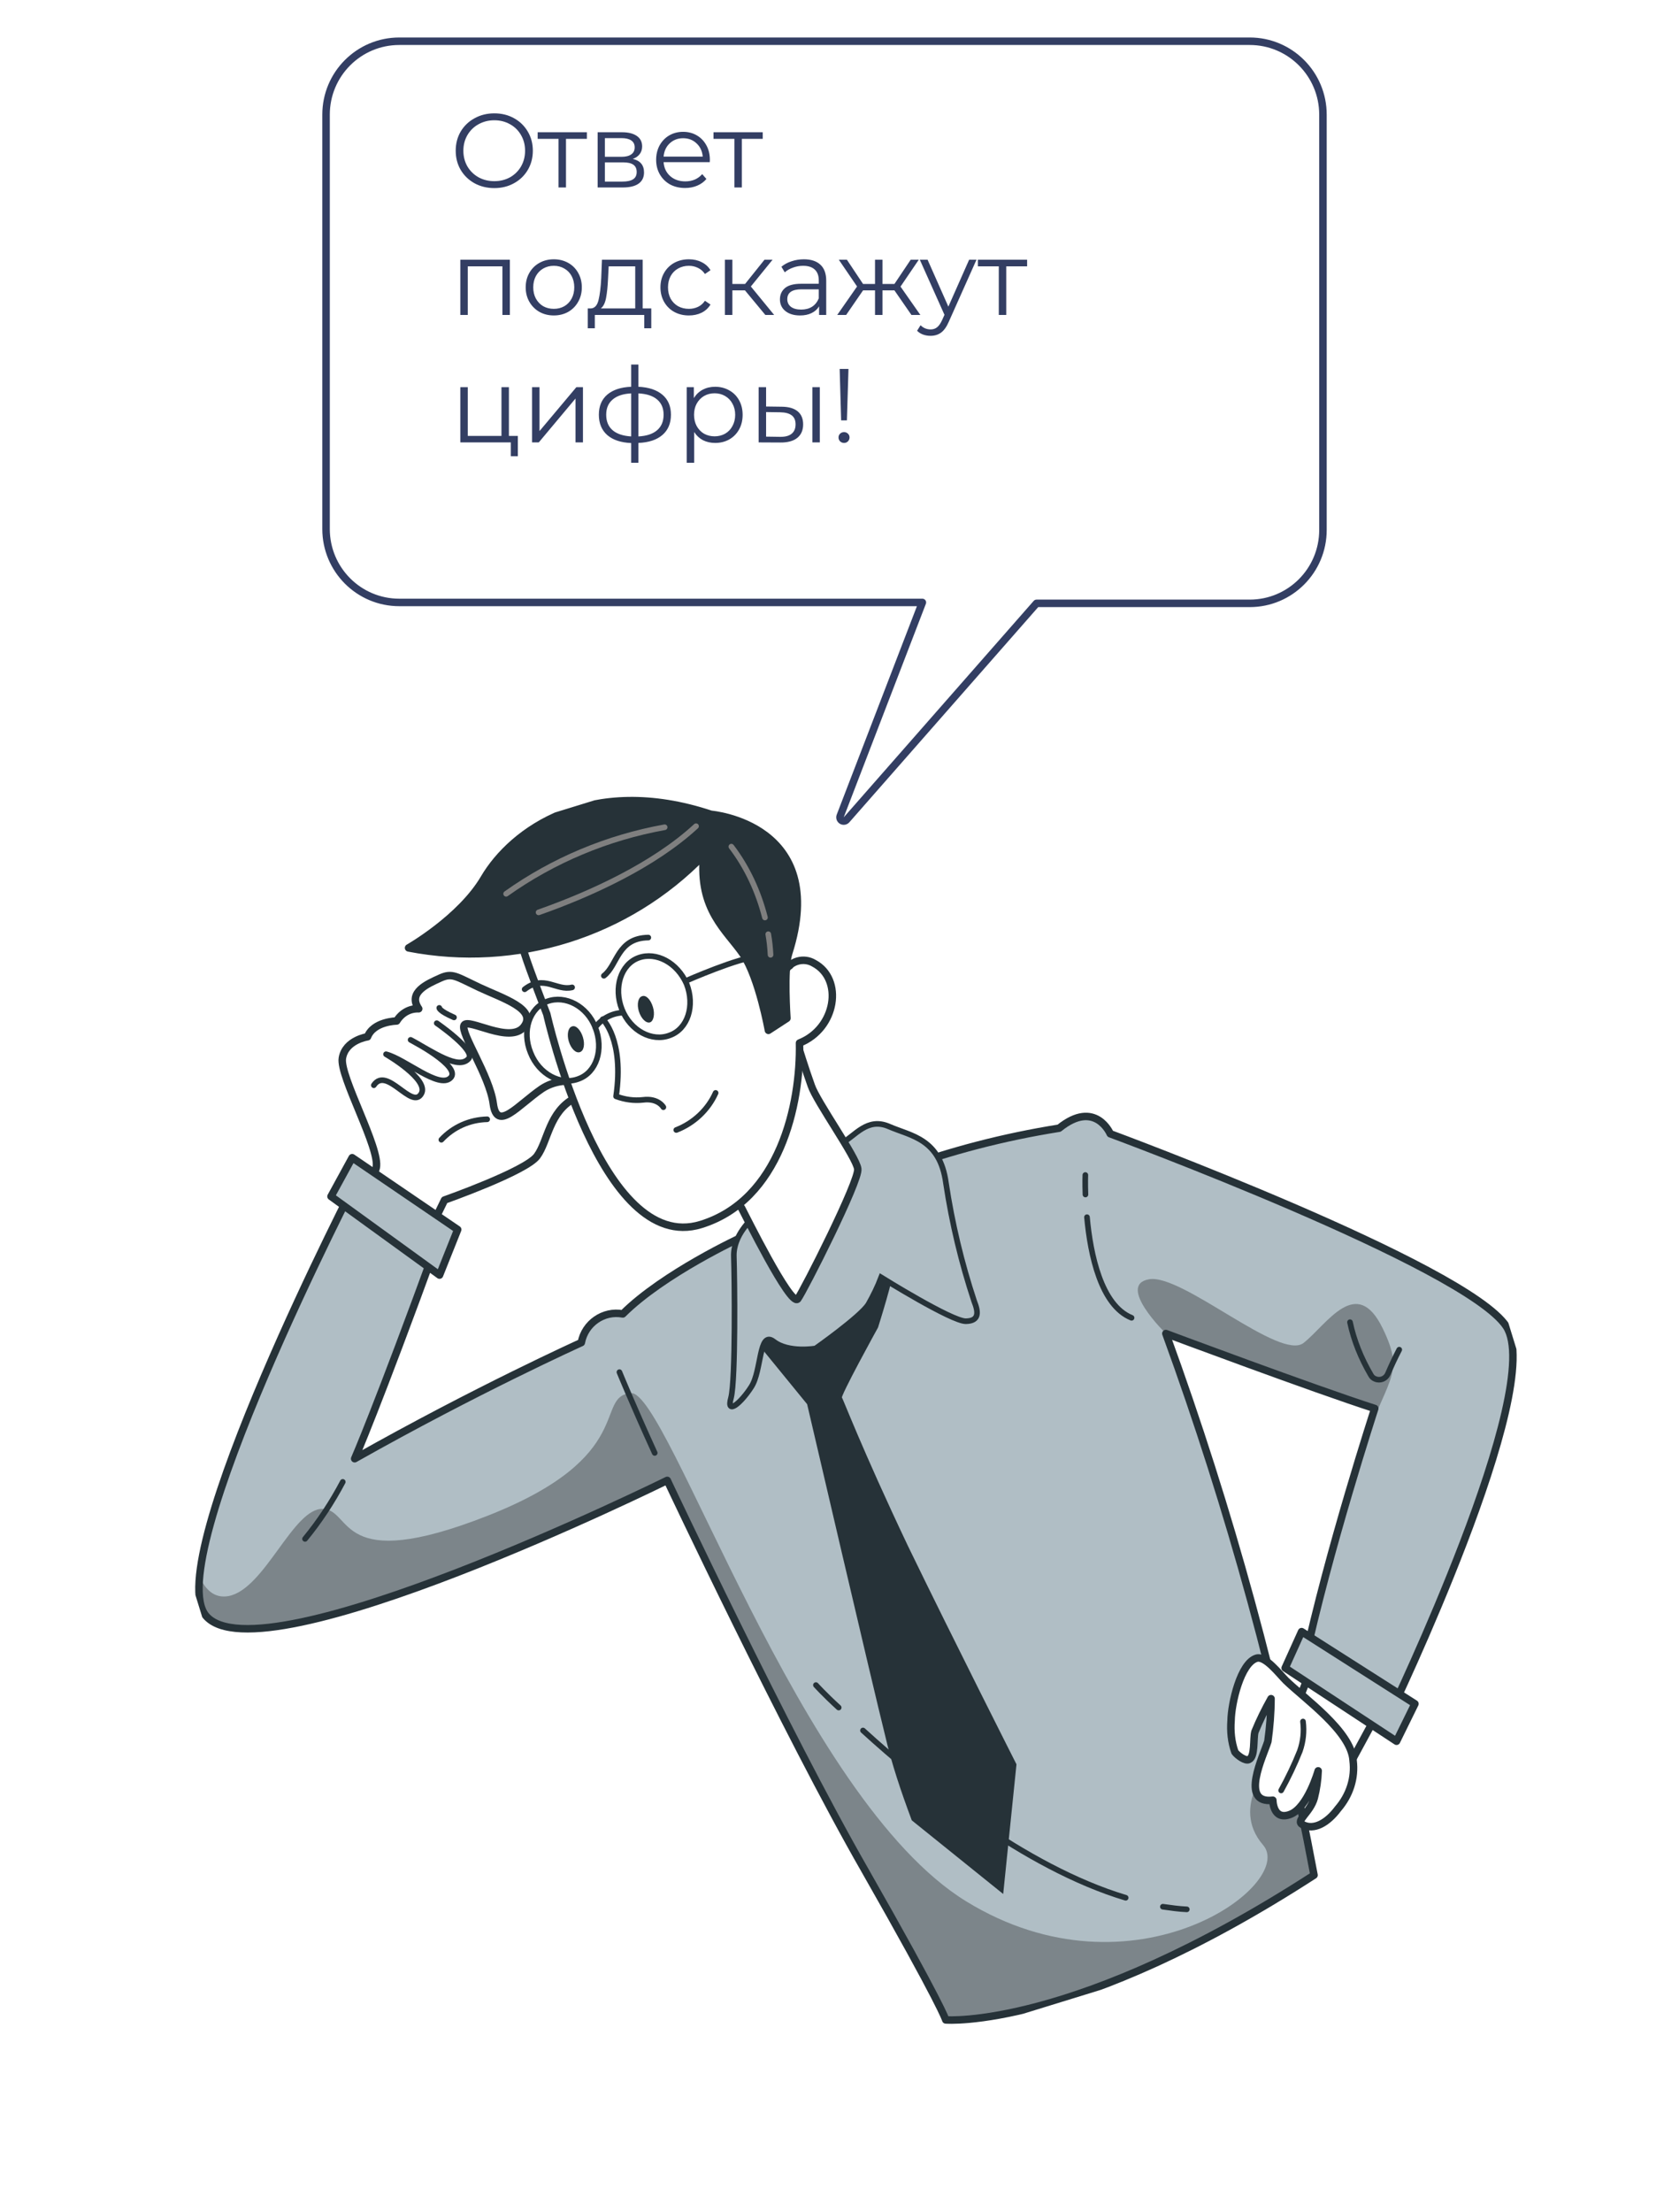 <svg width="222" height="295" viewBox="0 0 222 295" fill="none" xmlns="http://www.w3.org/2000/svg">
<g clip-path="url(#clip0_503_4761)">
<path d="M172.969 227.549L178.399 213.773L188.442 219.878L179.419 236.517L172.969 227.549Z" fill="white" stroke="#263238" stroke-linecap="round" stroke-linejoin="round"/>
<path d="M59.787 125.091C59.787 125.091 62.854 124.449 67.216 123.105" stroke="#7F7F7F" stroke-width="0.75" stroke-linecap="round" stroke-linejoin="round"/>
<path d="M55.528 167.798L59.305 160.038C59.305 160.038 70.158 156.211 71.648 154.178C73.138 152.146 73.225 148.306 76.649 146.465C80.072 144.624 75.483 143.072 72.272 145.211C69.078 147.405 66.31 150.981 65.811 147.201C65.311 143.421 61.383 137.732 61.917 136.72C62.452 135.708 68.092 139.296 69.901 136.924C71.709 134.551 67.043 133.144 63.933 131.681C60.822 130.219 60.358 129.696 58.715 130.444C57.071 131.192 54.34 132.336 55.862 134.53C54.638 134.483 53.564 135.117 52.918 136.163C52.918 136.163 49.847 136.201 49.032 138.268C49.032 138.268 46.08 138.693 45.677 141.117C45.275 143.54 50.795 153.218 50.189 155.765C49.519 157.908 48.577 159.953 47.329 161.79L55.528 167.798Z" fill="white" stroke="#263238" stroke-linecap="round" stroke-linejoin="round"/>
<path d="M58.884 151.997C60.476 150.297 62.655 149.323 64.996 149.268" stroke="#263238" stroke-width="0.75" stroke-linecap="round" stroke-linejoin="round"/>
<path d="M58.606 134.411C58.606 134.411 58.543 134.794 60.57 135.682" stroke="#263238" stroke-width="0.75" stroke-linecap="round" stroke-linejoin="round"/>
<path d="M58.268 136.452C58.268 136.452 63.559 140.087 62.511 141.197C61.16 142.702 57.905 140.377 54.781 138.676C54.781 138.676 61.683 142.239 60.095 143.757C58.562 145.258 54.064 141.257 51.502 140.594C51.502 140.594 57.312 143.948 56.208 145.862C54.952 148.064 51.613 142.133 49.873 144.727" stroke="#263238" stroke-width="0.75" stroke-linecap="round" stroke-linejoin="round"/>
<path d="M98.875 165.038C98.875 165.038 88.549 169.792 83.089 175.226C80.522 174.745 78.033 176.48 77.555 179.049C77.555 179.049 63.593 185.346 47.317 194.535C47.317 194.535 50.304 187.745 58.394 165.523C58.394 165.523 51.093 161.841 47.785 156.99C47.785 156.99 21.327 208.108 27.467 215.477C34.8 224.172 89.019 197.426 89.019 197.426C89.019 197.426 104.907 231.144 115.352 249.351C125.742 267.575 126.176 269.378 126.176 269.378C126.176 269.378 143.291 270.763 175.309 250.068C170.694 225.466 164.112 201.349 155.542 177.843C155.542 177.843 175.426 185.276 183.411 187.839C183.411 187.839 177.223 206.812 173.994 221.847C173.994 221.847 179.738 222.438 185.469 228.48C185.469 228.48 206.36 185.007 200.951 176.869C195.543 168.731 148.122 151.2 148.122 151.2C148.122 151.2 146.144 146.544 141.302 150.456C133.983 151.622 126.757 153.484 119.807 156.048L106.998 163.928L98.875 165.038Z" fill="#B0BEC5"/>
<path opacity="0.3" d="M169.765 235.012C169.765 235.012 164.003 240.841 168.51 246.05C173.016 251.259 151.285 267.272 128.929 253.581C106.573 239.89 89.111 185.354 84.165 185.788C79.22 186.222 85.143 194.262 65.022 202.154C44.9 210.047 47.071 201.389 43.09 201.224C39.108 201.058 35.333 211.964 30.469 212.857C28.634 213.181 27.435 212.037 26.686 210.391C26.505 212.747 26.701 214.563 27.539 215.515C34.873 224.21 89.092 197.464 89.092 197.464C89.092 197.464 104.98 231.182 115.424 249.389C125.869 267.596 126.249 269.416 126.249 269.416C126.249 269.416 143.363 270.802 175.382 250.106C175.382 250.106 174.61 245.442 172.868 237.627L169.765 235.012Z" fill="black"/>
<path opacity="0.3" d="M184.475 177.163C180.983 169.947 177.048 176.606 173.94 179.076C170.848 181.602 157.734 169.845 153.312 170.602C148.89 171.359 155.542 177.843 155.542 177.843C155.542 177.843 175.426 185.276 183.411 187.839C183.411 187.839 182.546 190.527 181.227 194.685C184.934 183.558 187.619 183.638 184.475 177.163Z" fill="black"/>
<path d="M98.875 165.038C98.875 165.038 88.549 169.792 83.089 175.226C80.522 174.745 78.033 176.48 77.555 179.049C77.555 179.049 63.593 185.346 47.317 194.535C47.317 194.535 50.304 187.745 58.394 165.523C58.394 165.523 51.093 161.841 47.785 156.99C47.785 156.99 21.327 208.108 27.467 215.477C34.8 224.172 89.019 197.426 89.019 197.426C89.019 197.426 104.907 231.144 115.352 249.351C125.742 267.575 126.176 269.378 126.176 269.378C126.176 269.378 143.291 270.763 175.309 250.068C170.694 225.466 164.112 201.349 155.542 177.843C155.542 177.843 175.426 185.276 183.411 187.839C183.411 187.839 177.223 206.812 173.994 221.847C173.994 221.847 179.738 222.438 185.469 228.48C185.469 228.48 206.36 185.007 200.951 176.869C195.543 168.731 148.122 151.2 148.122 151.2C148.122 151.2 146.144 146.544 141.302 150.456C133.983 151.622 126.757 153.484 119.807 156.048L106.998 163.928L98.875 165.038Z" stroke="#263238" stroke-linecap="round" stroke-linejoin="round"/>
<path d="M82.639 182.99C82.639 182.99 84.37 187.238 87.348 193.765" stroke="#263238" stroke-width="0.75" stroke-linecap="round" stroke-linejoin="round"/>
<path d="M150.966 175.743C146.89 174.093 145.472 167.328 145.018 162.324" stroke="#263238" stroke-width="0.75" stroke-linecap="round" stroke-linejoin="round"/>
<path d="M144.798 156.703C144.798 156.703 144.757 157.744 144.813 159.301" stroke="#263238" stroke-width="0.75" stroke-linecap="round" stroke-linejoin="round"/>
<path d="M186.678 179.994C186.067 181.151 185.566 182.274 185.142 183.251C184.853 183.885 184.097 184.178 183.464 183.889C183.192 183.792 183.014 183.604 182.873 183.345C181.589 181.138 180.619 178.774 180.108 176.329" stroke="#263238" stroke-width="0.75" stroke-linecap="round" stroke-linejoin="round"/>
<path d="M45.73 197.626C44.317 200.301 42.632 202.878 40.696 205.229" stroke="#263238" stroke-width="0.75" stroke-linecap="round" stroke-linejoin="round"/>
<path d="M158.334 254.631C157.294 254.588 156.219 254.435 155.144 254.282" stroke="#263238" stroke-width="0.75" stroke-linecap="round" stroke-linejoin="round"/>
<path d="M115.134 230.778C122.87 237.836 136.655 249.023 150.181 253.088" stroke="#263238" stroke-width="0.75" stroke-linecap="round" stroke-linejoin="round"/>
<path d="M108.855 224.723C108.855 224.723 109.96 225.956 111.894 227.721" stroke="#263238" stroke-width="0.75" stroke-linecap="round" stroke-linejoin="round"/>
<path d="M44.162 159.558L46.985 154.392L61.062 163.975L58.639 170.047L44.162 159.558Z" fill="#B0BEC5" stroke="#263238" stroke-linecap="round" stroke-linejoin="round"/>
<path d="M173.652 217.595L171.458 222.447L186.317 232.214L188.77 227.222L173.652 217.595Z" fill="#B0BEC5" stroke="#263238" stroke-linecap="round" stroke-linejoin="round"/>
<path d="M171.548 224.114C170.672 223.234 168.844 220.831 167.667 221.133C165.496 221.741 164.276 227.201 164.243 229.45C164.138 230.875 164.27 232.286 164.751 233.651C165.07 234.098 166.167 234.91 166.63 234.646C167.479 234.263 167.168 231.878 167.426 230.951C168.046 229.429 168.793 227.928 169.574 226.537C169.566 228.476 169.414 230.339 169.152 232.235C168.579 234.106 165.324 240.616 169.815 240.08C169.815 240.08 169.825 242.861 172.148 241.964C174.472 241.067 175.863 236.16 175.863 236.16C175.817 237.384 175.643 238.588 175.342 239.77C174.804 241.751 172.769 242.801 173.781 243.337C175.298 244.141 177.095 243.103 178.508 241.215C180.067 239.404 180.813 237.116 180.519 234.786C180.295 230.921 174.052 226.55 171.548 224.114Z" fill="white" stroke="#263238" stroke-linecap="round" stroke-linejoin="round"/>
<path d="M170.923 238.771C171.857 237.091 172.701 235.318 173.418 233.524C173.868 232.235 174.007 230.921 173.837 229.582" stroke="#263238" stroke-width="0.75" stroke-linecap="round" stroke-linejoin="round"/>
<path d="M102.104 179.839L108.027 187.093C108.027 187.093 116.838 224.927 118.431 231.275C119.313 235.119 120.581 238.844 121.959 242.535L133.538 251.859L135.228 235.361C135.228 235.361 127.058 219.238 120.771 206.286C114.56 193.19 112.131 186.676 111.935 186.434C111.629 186.225 116.794 176.888 116.794 176.888C116.794 176.888 119.038 169.842 118.859 168.868C118.68 167.895 115.86 170.518 115.432 171.679C114.358 173.886 112.35 175.412 110.034 175.944C106.542 176.777 100.84 175.145 101.087 177.126C101.177 178.006 101.483 179.001 102.104 179.839Z" fill="#263238" stroke="#263238" stroke-width="0.75" stroke-miterlimit="10"/>
<path d="M100.603 162.206C100.301 162.601 97.804 164.702 97.904 167.576C98.003 170.451 98.155 183.9 97.532 186.391C96.836 188.845 98.888 187.063 100.233 184.954C101.634 182.828 101.227 177.386 103.204 178.895C105.197 180.46 108.813 179.83 108.813 179.83C108.813 179.83 114.775 175.633 115.837 173.975C116.503 172.801 117.097 171.59 117.564 170.357C117.564 170.357 126.991 176.228 128.856 176.199C130.721 176.169 130.512 174.902 129.976 173.554C128.265 168.392 127.013 163.149 126.203 157.77C125.405 151.843 121.555 151.516 118.623 150.24C115.691 148.965 114.154 151.435 112.098 152.613C110.022 153.918 100.603 162.206 100.603 162.206Z" fill="#B0BEC5" stroke="#263238" stroke-width="0.75" stroke-miterlimit="10"/>
<path d="M96.05 158.222C97.092 159.051 98.019 160.097 98.928 161.088C99.349 161.866 105.466 174.264 106.421 173.244C107.27 172.075 114.676 157.447 114.437 155.887C114.254 154.309 108.956 146.924 108.236 144.785C107.462 142.663 106.457 139.402 106.457 139.402C106.457 139.402 104.478 146.911 101.914 151.15C100.318 153.821 98.309 156.134 96.05 158.222Z" fill="white" stroke="#263238" stroke-linecap="round" stroke-linejoin="round"/>
<path d="M108.589 128.457C107.254 127.658 105.525 128.13 104.782 129.448C104.744 129.52 104.706 129.593 104.668 129.665C102.272 122.475 98.842 113.303 98.842 113.303L94.099 111.254L83.717 113.665L74.517 118.738L69.227 124.725C69.227 124.725 69.772 126.494 69.959 127.102C70.606 129.202 72.955 135.257 72.955 135.257C72.955 135.257 80.14 167.419 93.504 163.303C104.052 160.054 106.827 147.277 106.666 139.096C111.572 137.161 112.562 130.562 108.589 128.457Z" fill="white" stroke="#263238" stroke-linecap="round" stroke-linejoin="round"/>
<path d="M80.416 135.924C80.416 135.924 83.298 138.607 82.193 146.21C83.353 146.639 84.556 146.814 85.784 146.678C87.818 146.414 88.503 147.656 88.503 147.656" stroke="#263238" stroke-width="0.75" stroke-linecap="round" stroke-linejoin="round"/>
<path d="M90.225 150.696C92.549 149.798 94.473 147.996 95.474 145.75" stroke="#263238" stroke-width="0.75" stroke-linecap="round" stroke-linejoin="round"/>
<path d="M69.995 131.932C72.582 129.925 74.248 132.195 76.326 131.677" stroke="#263238" stroke-width="0.75" stroke-linecap="round" stroke-linejoin="round"/>
<path d="M80.565 130.129C82.425 128.709 82.343 125.103 86.494 125.035" stroke="#263238" stroke-width="0.75" stroke-linecap="round" stroke-linejoin="round"/>
<path d="M77.766 138.314C78.055 139.254 77.907 140.147 77.355 140.317C76.802 140.487 76.177 139.832 75.888 138.892C75.599 137.953 75.802 137.043 76.299 136.89C76.834 136.664 77.476 137.374 77.766 138.314Z" fill="#263238"/>
<path d="M87.106 134.287C87.396 135.227 87.21 136.192 86.713 136.345C86.216 136.498 85.535 135.86 85.229 134.865C84.939 133.926 85.143 133.016 85.64 132.863C86.175 132.637 86.8 133.292 87.106 134.287Z" fill="#263238"/>
<path d="M79.422 137.017C80.562 139.934 79.578 143.021 77.182 143.88C74.804 144.794 71.914 143.264 70.79 140.402C69.595 137.502 70.634 134.398 73.03 133.539C75.426 132.68 78.299 134.156 79.422 137.017Z" stroke="#263238" stroke-width="0.75" stroke-linecap="round" stroke-linejoin="round"/>
<path d="M91.6 131.209C92.74 134.126 91.756 137.213 89.36 138.071C86.982 138.986 84.092 137.455 82.968 134.593C81.845 131.732 82.812 128.59 85.208 127.731C87.548 126.889 90.366 128.381 91.6 131.209Z" stroke="#263238" stroke-width="0.75" stroke-linecap="round" stroke-linejoin="round"/>
<path d="M79.422 137.017C80.271 135.848 81.622 135.129 83.049 135.053" stroke="#263238" stroke-width="0.75" stroke-linecap="round" stroke-linejoin="round"/>
<path d="M91.48 130.822C91.48 130.822 98.718 127.624 101.297 127.556C102.716 127.845 104.114 128.262 105.453 128.878" stroke="#263238" stroke-width="0.75" stroke-linecap="round" stroke-linejoin="round"/>
<path d="M93.871 114.047C83.689 124.567 68.851 129.198 54.51 126.413C54.51 126.413 61.455 122.459 64.591 117.135C68.318 110.782 78.689 103.23 94.854 108.6C94.854 108.6 110.728 109.884 105.219 127.135C104.531 129.223 104.985 135.8 104.985 135.8L102.518 137.408C102.518 137.408 101.269 130.409 99.147 127.25C96.953 124.052 93.158 121.348 93.871 114.047Z" fill="#263238" stroke="#263238" stroke-linecap="round" stroke-linejoin="round"/>
<path d="M71.855 121.676C78.838 119.222 87.261 115.357 92.862 110.182" stroke="#7F7F7F" stroke-width="0.75" stroke-linecap="round" stroke-linejoin="round"/>
<path d="M67.524 119.197C73.823 114.715 81.056 111.7 88.673 110.323" stroke="#7F7F7F" stroke-width="0.75" stroke-linecap="round" stroke-linejoin="round"/>
<path d="M102.055 122.36C101.182 118.937 99.701 115.701 97.571 112.908" stroke="#7F7F7F" stroke-width="0.75" stroke-linecap="round" stroke-linejoin="round"/>
<path d="M102.801 127.335C102.75 126.382 102.66 125.502 102.498 124.584" stroke="#7F7F7F" stroke-width="0.75" stroke-linecap="round" stroke-linejoin="round"/>
</g>
<g filter="url(#filter0_d_503_4761)">
<path d="M107.563 104L133.059 74.964L161.729 74.964C166.852 74.964 171 70.806 171 65.671L171 10.294C171 5.158 166.852 1 161.729 1L48.271 1C43.148 1 39 5.158 39 10.294L39 65.548C39 70.684 43.148 74.842 48.271 74.842L118.786 74.842L107.563 104Z" fill="white"/>
<path d="M107.939 104.33C107.779 104.512 107.512 104.553 107.304 104.428C107.097 104.302 107.01 104.046 107.097 103.82L118.058 75.342L48.271 75.342C42.87 75.342 38.5 70.959 38.5 65.548L38.5 10.294C38.5 4.883 42.87 0.5 48.271 0.5L161.729 0.5C167.13 0.5 171.5 4.883 171.5 10.294L171.5 65.671C171.5 71.082 167.13 75.464 161.729 75.464L133.285 75.464L107.939 104.33Z" stroke="#333E63" stroke-linecap="round" stroke-linejoin="round"/>
</g>
<path d="M65.95 25.084C64.979 25.084 64.097 24.869 63.304 24.44C62.52 24.001 61.904 23.404 61.456 22.648C61.017 21.892 60.798 21.043 60.798 20.1C60.798 19.157 61.017 18.308 61.456 17.552C61.904 16.796 62.52 16.203 63.304 15.774C64.097 15.335 64.979 15.116 65.95 15.116C66.921 15.116 67.793 15.331 68.568 15.76C69.352 16.189 69.968 16.787 70.416 17.552C70.864 18.308 71.088 19.157 71.088 20.1C71.088 21.043 70.864 21.897 70.416 22.662C69.968 23.418 69.352 24.011 68.568 24.44C67.793 24.869 66.921 25.084 65.95 25.084ZM65.95 24.16C66.725 24.16 67.425 23.987 68.05 23.642C68.675 23.287 69.165 22.802 69.52 22.186C69.875 21.561 70.052 20.865 70.052 20.1C70.052 19.335 69.875 18.644 69.52 18.028C69.165 17.403 68.675 16.917 68.05 16.572C67.425 16.217 66.725 16.04 65.95 16.04C65.175 16.04 64.471 16.217 63.836 16.572C63.211 16.917 62.716 17.403 62.352 18.028C61.997 18.644 61.82 19.335 61.82 20.1C61.82 20.865 61.997 21.561 62.352 22.186C62.716 22.802 63.211 23.287 63.836 23.642C64.471 23.987 65.175 24.16 65.95 24.16ZM78.297 18.518H75.511V25H74.517V18.518H71.731V17.636H78.297V18.518ZM84.424 21.192C85.423 21.425 85.922 22.027 85.922 22.998C85.922 23.642 85.684 24.137 85.208 24.482C84.732 24.827 84.023 25 83.08 25H79.734V17.636H82.982C83.822 17.636 84.48 17.799 84.956 18.126C85.432 18.453 85.67 18.919 85.67 19.526C85.67 19.927 85.558 20.273 85.334 20.562C85.12 20.842 84.816 21.052 84.424 21.192ZM80.7 20.912H82.912C83.482 20.912 83.916 20.805 84.214 20.59C84.522 20.375 84.676 20.063 84.676 19.652C84.676 19.241 84.522 18.933 84.214 18.728C83.916 18.523 83.482 18.42 82.912 18.42H80.7V20.912ZM83.038 24.216C83.673 24.216 84.149 24.113 84.466 23.908C84.784 23.703 84.942 23.381 84.942 22.942C84.942 22.503 84.798 22.181 84.508 21.976C84.219 21.761 83.762 21.654 83.136 21.654H80.7V24.216H83.038ZM94.692 21.626H88.532C88.588 22.391 88.882 23.012 89.414 23.488C89.946 23.955 90.618 24.188 91.43 24.188C91.887 24.188 92.307 24.109 92.69 23.95C93.073 23.782 93.404 23.539 93.684 23.222L94.244 23.866C93.917 24.258 93.507 24.557 93.012 24.762C92.527 24.967 91.99 25.07 91.402 25.07C90.646 25.07 89.974 24.911 89.386 24.594C88.807 24.267 88.355 23.819 88.028 23.25C87.701 22.681 87.538 22.037 87.538 21.318C87.538 20.599 87.692 19.955 88 19.386C88.317 18.817 88.747 18.373 89.288 18.056C89.839 17.739 90.455 17.58 91.136 17.58C91.817 17.58 92.429 17.739 92.97 18.056C93.511 18.373 93.936 18.817 94.244 19.386C94.552 19.946 94.706 20.59 94.706 21.318L94.692 21.626ZM91.136 18.434C90.427 18.434 89.829 18.663 89.344 19.12C88.868 19.568 88.597 20.156 88.532 20.884H93.754C93.689 20.156 93.413 19.568 92.928 19.12C92.452 18.663 91.855 18.434 91.136 18.434ZM101.758 18.518H98.972V25H97.978V18.518H95.192V17.636H101.758V18.518ZM68.022 34.636V42H67.028V35.518H62.408V42H61.414V34.636H68.022ZM73.886 42.07C73.176 42.07 72.537 41.911 71.968 41.594C71.398 41.267 70.95 40.819 70.624 40.25C70.297 39.681 70.134 39.037 70.134 38.318C70.134 37.599 70.297 36.955 70.624 36.386C70.95 35.817 71.398 35.373 71.968 35.056C72.537 34.739 73.176 34.58 73.886 34.58C74.595 34.58 75.234 34.739 75.804 35.056C76.373 35.373 76.816 35.817 77.134 36.386C77.46 36.955 77.624 37.599 77.624 38.318C77.624 39.037 77.46 39.681 77.134 40.25C76.816 40.819 76.373 41.267 75.804 41.594C75.234 41.911 74.595 42.07 73.886 42.07ZM73.886 41.188C74.408 41.188 74.875 41.071 75.286 40.838C75.706 40.595 76.032 40.255 76.266 39.816C76.499 39.377 76.616 38.878 76.616 38.318C76.616 37.758 76.499 37.259 76.266 36.82C76.032 36.381 75.706 36.045 75.286 35.812C74.875 35.569 74.408 35.448 73.886 35.448C73.363 35.448 72.892 35.569 72.472 35.812C72.061 36.045 71.734 36.381 71.492 36.82C71.258 37.259 71.142 37.758 71.142 38.318C71.142 38.878 71.258 39.377 71.492 39.816C71.734 40.255 72.061 40.595 72.472 40.838C72.892 41.071 73.363 41.188 73.886 41.188ZM86.889 41.132V43.778H85.951V42H79.357V43.778H78.419V41.132H78.839C79.334 41.104 79.67 40.74 79.847 40.04C80.024 39.34 80.146 38.36 80.211 37.1L80.309 34.636H85.741V41.132H86.889ZM81.121 37.156C81.074 38.201 80.986 39.065 80.855 39.746C80.724 40.418 80.491 40.88 80.155 41.132H84.747V35.518H81.205L81.121 37.156ZM91.906 42.07C91.178 42.07 90.525 41.911 89.946 41.594C89.377 41.277 88.929 40.833 88.602 40.264C88.275 39.685 88.112 39.037 88.112 38.318C88.112 37.599 88.275 36.955 88.602 36.386C88.929 35.817 89.377 35.373 89.946 35.056C90.525 34.739 91.178 34.58 91.906 34.58C92.541 34.58 93.105 34.706 93.6 34.958C94.104 35.201 94.501 35.56 94.79 36.036L94.048 36.54C93.805 36.176 93.497 35.905 93.124 35.728C92.751 35.541 92.345 35.448 91.906 35.448C91.374 35.448 90.893 35.569 90.464 35.812C90.044 36.045 89.713 36.381 89.47 36.82C89.237 37.259 89.12 37.758 89.12 38.318C89.12 38.887 89.237 39.391 89.47 39.83C89.713 40.259 90.044 40.595 90.464 40.838C90.893 41.071 91.374 41.188 91.906 41.188C92.345 41.188 92.751 41.099 93.124 40.922C93.497 40.745 93.805 40.474 94.048 40.11L94.79 40.614C94.501 41.09 94.104 41.454 93.6 41.706C93.096 41.949 92.531 42.07 91.906 42.07ZM99.389 38.724H97.709V42H96.715V34.636H97.709V37.87H99.403L101.993 34.636H103.071L100.173 38.206L103.281 42H102.105L99.389 38.724ZM107.247 34.58C108.208 34.58 108.945 34.823 109.459 35.308C109.972 35.784 110.229 36.493 110.229 37.436V42H109.277V40.852C109.053 41.235 108.721 41.533 108.283 41.748C107.853 41.963 107.34 42.07 106.743 42.07C105.921 42.07 105.268 41.874 104.783 41.482C104.297 41.09 104.055 40.572 104.055 39.928C104.055 39.303 104.279 38.799 104.727 38.416C105.184 38.033 105.907 37.842 106.897 37.842H109.235V37.394C109.235 36.759 109.057 36.279 108.703 35.952C108.348 35.616 107.83 35.448 107.149 35.448C106.682 35.448 106.234 35.527 105.805 35.686C105.375 35.835 105.007 36.045 104.699 36.316L104.251 35.574C104.624 35.257 105.072 35.014 105.595 34.846C106.117 34.669 106.668 34.58 107.247 34.58ZM106.897 41.286C107.457 41.286 107.937 41.16 108.339 40.908C108.74 40.647 109.039 40.273 109.235 39.788V38.584H106.925C105.665 38.584 105.035 39.023 105.035 39.9C105.035 40.329 105.198 40.67 105.525 40.922C105.851 41.165 106.309 41.286 106.897 41.286ZM119.329 38.724H117.733V42H116.739V38.724H115.143L112.889 42H111.699L114.345 38.206L111.909 34.636H112.987L115.143 37.87H116.739V34.636H117.733V37.87H119.329L121.499 34.636H122.577L120.141 38.22L122.787 42H121.597L119.329 38.724ZM130.276 34.636L126.594 42.882C126.295 43.573 125.95 44.063 125.558 44.352C125.166 44.641 124.694 44.786 124.144 44.786C123.789 44.786 123.458 44.73 123.15 44.618C122.842 44.506 122.576 44.338 122.352 44.114L122.814 43.372C123.187 43.745 123.635 43.932 124.158 43.932C124.494 43.932 124.778 43.839 125.012 43.652C125.254 43.465 125.478 43.148 125.684 42.7L126.006 41.986L122.716 34.636H123.752L126.524 40.894L129.296 34.636H130.276ZM137.032 35.518H134.246V42H133.252V35.518H130.466V34.636H137.032V35.518ZM69.086 58.132V60.848H68.148V59H61.414V51.636H62.408V58.132H66.902V51.636H67.896V58.132H69.086ZM70.984 51.636H71.978V57.488L76.892 51.636H77.774V59H76.78V53.148L71.88 59H70.984V51.636ZM89.513 55.304C89.513 56.452 89.135 57.353 88.379 58.006C87.623 58.659 86.554 59.014 85.173 59.07V61.716H84.207V59.084C82.835 59.028 81.771 58.673 81.015 58.02C80.268 57.357 79.895 56.452 79.895 55.304C79.895 54.165 80.268 53.274 81.015 52.63C81.771 51.986 82.835 51.636 84.207 51.58V48.612H85.173V51.58C86.554 51.645 87.623 52 88.379 52.644C89.135 53.288 89.513 54.175 89.513 55.304ZM80.875 55.304C80.875 56.181 81.155 56.867 81.715 57.362C82.284 57.857 83.115 58.137 84.207 58.202V52.462C83.124 52.518 82.298 52.793 81.729 53.288C81.16 53.773 80.875 54.445 80.875 55.304ZM85.173 58.202C86.265 58.146 87.096 57.871 87.665 57.376C88.244 56.881 88.533 56.191 88.533 55.304C88.533 54.436 88.244 53.759 87.665 53.274C87.096 52.789 86.265 52.518 85.173 52.462V58.202ZM95.409 51.58C96.1 51.58 96.725 51.739 97.285 52.056C97.845 52.364 98.284 52.803 98.601 53.372C98.918 53.941 99.077 54.59 99.077 55.318C99.077 56.055 98.918 56.709 98.601 57.278C98.284 57.847 97.845 58.291 97.285 58.608C96.734 58.916 96.109 59.07 95.409 59.07C94.812 59.07 94.27 58.949 93.785 58.706C93.309 58.454 92.917 58.09 92.609 57.614V61.716H91.615V51.636H92.567V53.092C92.866 52.607 93.258 52.233 93.743 51.972C94.238 51.711 94.793 51.58 95.409 51.58ZM95.339 58.188C95.853 58.188 96.319 58.071 96.739 57.838C97.159 57.595 97.486 57.255 97.719 56.816C97.962 56.377 98.083 55.878 98.083 55.318C98.083 54.758 97.962 54.263 97.719 53.834C97.486 53.395 97.159 53.055 96.739 52.812C96.319 52.569 95.853 52.448 95.339 52.448C94.817 52.448 94.345 52.569 93.925 52.812C93.514 53.055 93.188 53.395 92.945 53.834C92.712 54.263 92.595 54.758 92.595 55.318C92.595 55.878 92.712 56.377 92.945 56.816C93.188 57.255 93.514 57.595 93.925 57.838C94.345 58.071 94.817 58.188 95.339 58.188ZM104.307 54.24C105.231 54.249 105.935 54.455 106.421 54.856C106.906 55.257 107.149 55.836 107.149 56.592C107.149 57.376 106.887 57.978 106.365 58.398C105.842 58.818 105.095 59.023 104.125 59.014L101.213 59V51.636H102.207V54.212L104.307 54.24ZM108.381 51.636H109.375V59H108.381V51.636ZM104.069 58.258C104.75 58.267 105.263 58.132 105.609 57.852C105.963 57.563 106.141 57.143 106.141 56.592C106.141 56.051 105.968 55.649 105.623 55.388C105.277 55.127 104.759 54.991 104.069 54.982L102.207 54.954V58.23L104.069 58.258ZM112.023 49.2H113.199L112.989 56.06H112.219L112.023 49.2ZM112.611 59.07C112.406 59.07 112.228 59 112.079 58.86C111.939 58.711 111.869 58.538 111.869 58.342C111.869 58.137 111.939 57.969 112.079 57.838C112.219 57.698 112.396 57.628 112.611 57.628C112.816 57.628 112.989 57.698 113.129 57.838C113.269 57.969 113.339 58.137 113.339 58.342C113.339 58.538 113.269 58.711 113.129 58.86C112.989 59 112.816 59.07 112.611 59.07Z" fill="#333E63"/>
<defs>
<filter id="filter0_d_503_4761" x="38" y="0" width="139" height="110" filterUnits="userSpaceOnUse" color-interpolation-filters="sRGB">
<feFlood flood-opacity="0" result="BackgroundImageFix"/>
<feColorMatrix in="SourceAlpha" type="matrix" values="0 0 0 0 0 0 0 0 0 0 0 0 0 0 0 0 0 0 127 0" result="hardAlpha"/>
<feOffset dx="5" dy="5"/>
<feComposite in2="hardAlpha" operator="out"/>
<feColorMatrix type="matrix" values="0 0 0 0 0.2 0 0 0 0 0.243 0 0 0 0 0.388 0 0 0 1 0"/>
<feBlend mode="normal" in2="BackgroundImageFix" result="effect1_dropShadow_503_4761"/>
<feBlend mode="normal" in="SourceGraphic" in2="effect1_dropShadow_503_4761" result="shape"/>
</filter>
<clipPath id="clip0_503_4761">
<rect width="178.088" height="171.492" fill="white" transform="translate(0.87 130.892) rotate(-17.119)"/>
</clipPath>
</defs>
</svg>
